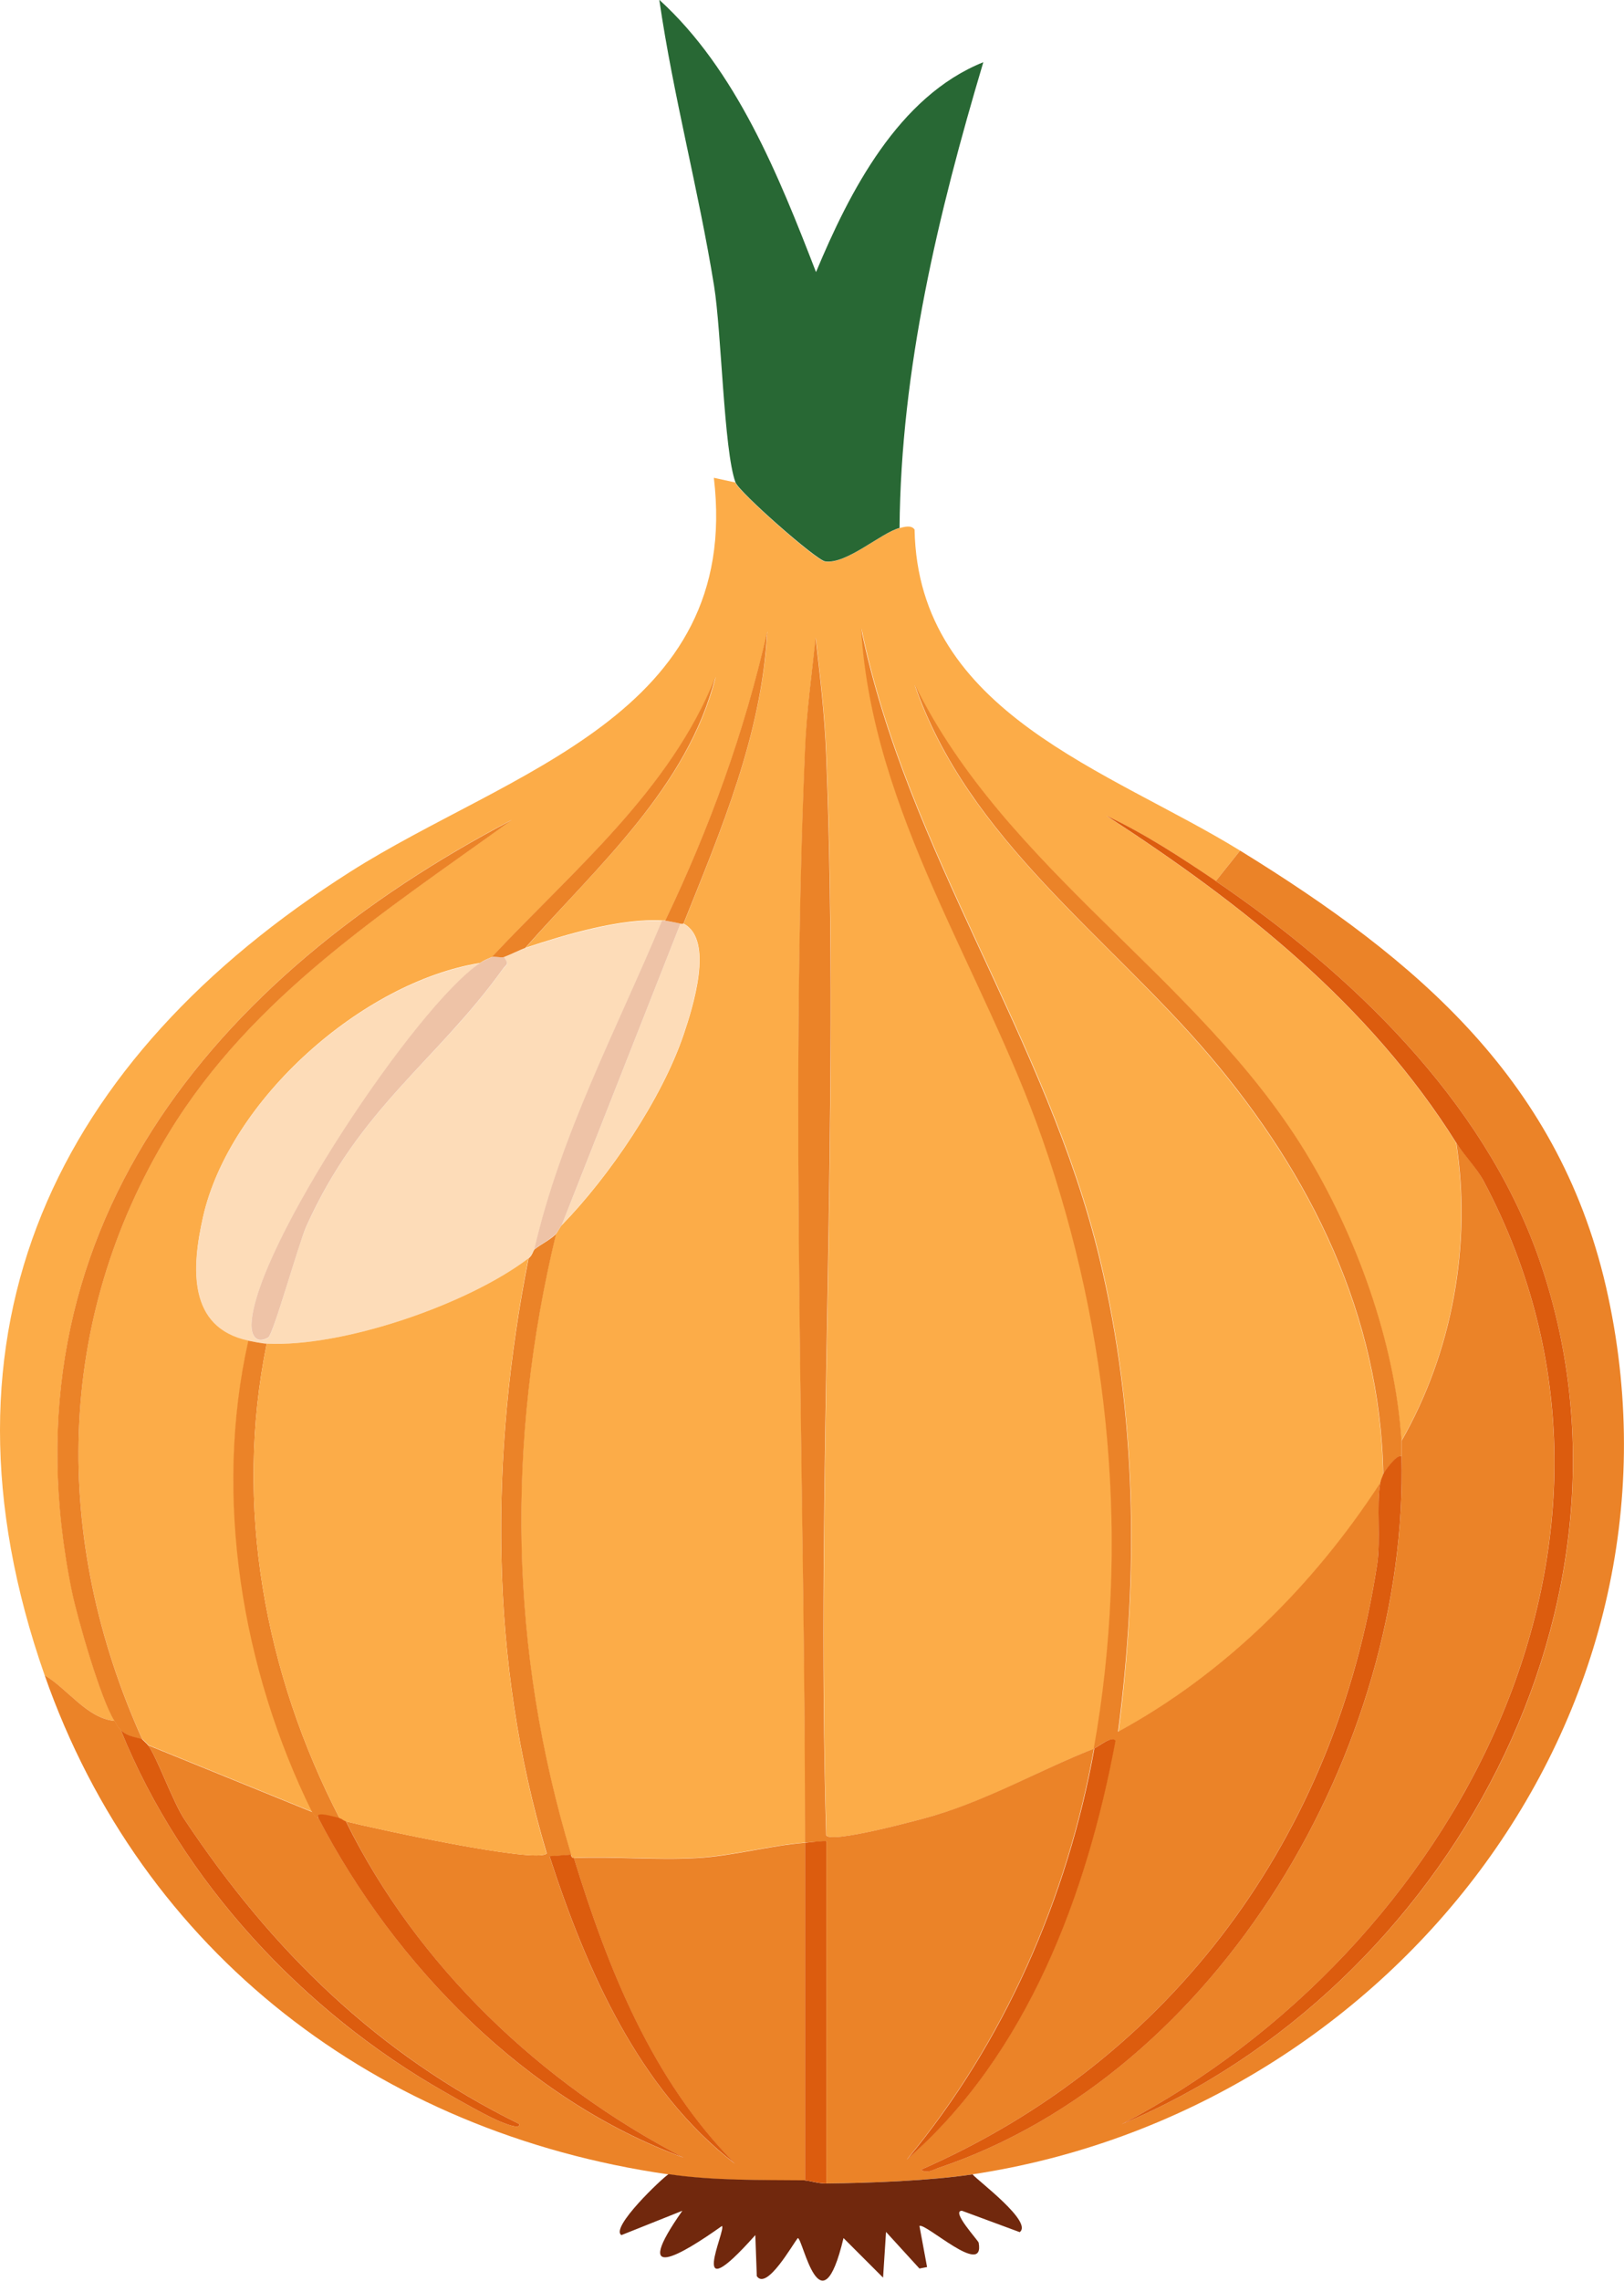 <?xml version="1.0" encoding="UTF-8"?>
<svg viewBox="0 0 76.78 107.79" xmlns="http://www.w3.org/2000/svg">
  <defs>
    <style>
      .cls-1 { fill: #286834; }
      .cls-2 { fill: #fcac48; }
      .cls-3 { fill: #dc5c0e; }
      .cls-4 { fill: #eb8328; }
      .cls-5 { fill: #eec3a7; }
      .cls-6 { fill: #71280d; }
      .cls-7 { fill: #fddcb8; }
    </style>
  </defs>
  <g>
    <path class="cls-2" d="M34.76,22.8c.17.46,3.82,3.68,4.24,3.74,1.01.15,2.64-1.35,3.52-1.58.2-.05.57-.17.72.07.16,8.68,9.21,11.36,15.39,15.17l-1.15,1.44c-1.64-1.12-3.37-2.25-5.18-3.09,6.44,4.18,12.42,8.9,16.54,15.46.74,4.81-.18,9.89-2.59,14.09-.29-4.63-2.17-9.8-4.6-13.74-5.06-8.21-14.11-13.26-18.41-22,2.49,7.28,9.15,11.89,13.95,17.55,4.77,5.62,8.07,12.26,8.2,19.78-.05.16-.1.21-.14.43-3.13,4.8-7.31,8.97-12.37,11.72.96-7.41.87-15-.86-22.29-2.49-10.46-9.12-19.28-11.29-29.84.53,8.72,5.74,16.07,8.56,24.09,3.23,9.21,4.16,19.19,2.44,28.84-2.53,1-4.88,2.37-7.55,3.16-.67.2-4.93,1.35-5.11.93-.5-16.9.67-34.2,0-51.06-.07-1.84-.29-3.71-.5-5.54-.19,1.73-.43,3.51-.5,5.25-.72,16.85,0,34.74,0,51.7-1.6.12-3.43.62-5.11.72-1.93.11-3.89-.08-5.82,0,0,0-.08.06-.14-.14-2.93-9.69-3.09-19.5-.72-29.34.07-.07.21-.36.29-.43,2.24-2.3,4.72-5.95,5.75-8.99.43-1.27,1.46-4.49,0-5.25,1.78-4.44,3.7-8.94,3.96-13.81-1.07,4.75-2.72,9.29-4.82,13.66-.05,0-.1,0-.14,0-1.96-.12-4.61.67-6.47,1.29,3.42-3.89,7.68-7.6,8.99-12.8-2.14,5.36-6.72,9.12-10.57,13.23-.2.09-.39.16-.58.29-5.57.9-11.85,6.48-13.09,12.01-.53,2.37-.73,5.21,2.16,5.82-1.66,7.38-.31,15.55,3.02,22.29l-7.77-3.16c-.06-.08-.2-.21-.29-.29-4.25-9.44-4.16-19.77,1.29-28.69,3.94-6.45,10.21-10.43,16.18-14.74C10.06,46.16-.08,58.29,3.41,75.22c.25,1.23,1.38,5.17,2.01,6.11-1.28-.11-2.25-1.53-3.31-2.16-5.72-16.33.55-29.14,14.45-37.97,7.49-4.76,18.52-7.4,17.19-18.62l1.01.22Z"/>
    <path class="cls-4" d="M65.25,70.11c-.18,1.02.03,2.67-.14,3.81-1.96,12.81-9.65,23.4-21.57,28.62.27.19.54.01.79-.07,13.35-4.49,22.3-19.95,21.93-33.65,0-.2,0-.57,0-.72,2.41-4.21,3.33-9.28,2.59-14.09.35.55.97,1.18,1.29,1.8,9.02,16.99-1.37,36.35-17.11,44.58,15.36-6.42,25.46-24.7,19.7-40.99-2.63-7.44-8.87-13.42-15.25-17.76l1.15-1.44c8.38,5.16,15.23,10.93,17.4,21.07,4.29,19.99-10.43,38.53-30.06,41.49-2.01.3-4.85.41-6.9.43v-16.18s-.87.06-1.01.07c0-16.96-.72-34.86,0-51.7.07-1.74.32-3.52.5-5.25.21,1.83.43,3.7.5,5.54.67,16.86-.5,34.15,0,51.06.18.42,4.44-.73,5.11-.93,2.67-.8,5.02-2.16,7.55-3.16-1.26,7.05-4.28,13.93-8.85,19.42,5.68-4.95,8.5-12.52,9.85-19.78-.18-.26-.79.27-1.01.36,1.72-9.64.79-19.63-2.44-28.84-2.81-8.02-8.03-15.37-8.56-24.09,2.17,10.56,8.8,19.39,11.29,29.84,1.74,7.29,1.83,14.88.86,22.29,5.06-2.75,9.24-6.92,12.37-11.72Z"/>
    <path class="cls-4" d="M26.99,87.66l-1.01.07c1.73,5.33,4.22,11.03,8.77,14.53-3.95-3.99-6-9.21-7.62-14.45,1.93-.08,3.9.11,5.82,0,1.68-.09,3.51-.6,5.11-.72v15.96c-2.14-.02-4.33.02-6.47-.29-13.72-1.98-24.88-10.45-29.48-23.59,1.06.62,2.02,2.05,3.31,2.16.11.16.12.27.29.43,2.88,7.14,8.65,13.34,15.32,17.11.68.39,2.07,1.19,2.73,1.44.06.02.85.36.79.07-6.7-3.31-11.71-8.21-15.82-14.38-.55-.83-1.33-3.01-1.73-3.52l7.77,3.16c.14.29.28.27.29.29,3.64,6.99,9.87,13.35,17.26,16.04-6.74-3.5-12.59-9.04-15.96-15.89,1.17.3,9.08,2.03,9.49,1.51-2.73-9.12-2.7-18.83-.86-28.12.19-.14.21-.37.29-.43.28-.23.7-.42,1.01-.72-2.37,9.84-2.21,19.65.72,29.34Z"/>
    <path class="cls-1" d="M42.53,24.95c-.88.23-2.51,1.73-3.52,1.58-.42-.06-4.08-3.28-4.24-3.74-.55-1.51-.66-7.13-1.01-9.28-.73-4.53-1.93-8.97-2.59-13.52,3.64,3.31,5.65,8.32,7.41,12.87,1.58-3.79,3.89-8.31,7.91-9.92-2.13,7.14-3.9,14.5-3.96,22Z"/>
    <path class="cls-6" d="M38.07,103.05c.19,0,.61.15,1.01.14,2.06-.02,4.9-.13,6.9-.43.25.3,2.87,2.25,2.23,2.73l-2.73-1.01c-.54,0,.77,1.4.79,1.51.3,1.67-2.53-.97-2.8-.79l.36,1.94-.36.07-1.58-1.73-.14,2.16-1.87-1.87c-1.08,4.52-1.92.01-2.16,0-.25.3-1.47,2.49-1.94,1.8l-.07-1.94c-3.35,3.76-1.34-.31-1.58-.43-1.9,1.35-4.35,2.81-1.87-.72l-2.88,1.15c-.55-.34,1.92-2.69,2.23-2.88,2.14.31,4.34.27,6.47.29Z"/>
    <path class="cls-7" d="M31.31,43.51c-2.14,5.13-4.78,10.07-6.04,15.53-.08.06-.1.29-.29.43-2.87,2.18-8.77,4.21-12.37,4.03-.17,0-.67-.1-.86-.14-2.89-.61-2.69-3.46-2.16-5.82,1.24-5.53,7.52-11.11,13.09-12.01-3.01,2.05-10.63,13.43-10.79,17.04-.02.53.21.98.79.65.24-.14,1.43-4.44,1.8-5.25,2.52-5.62,6.12-7.77,9.28-12.15.19-.26.34-.2.07-.58.32-.12.79-.36,1.01-.43,1.86-.62,4.52-1.41,6.47-1.29Z"/>
    <path class="cls-3" d="M57.48,41.64c6.38,4.34,12.62,10.32,15.25,17.76,5.75,16.28-4.34,34.57-19.7,40.99,15.74-8.24,26.14-27.59,17.11-44.58-.33-.62-.95-1.24-1.29-1.8-4.12-6.56-10.1-11.28-16.54-15.46,1.8.84,3.54,1.98,5.18,3.09Z"/>
    <path class="cls-4" d="M6.71,82.19s-.66-.09-1.01-.43c-.17-.16-.18-.27-.29-.43-.63-.95-1.76-4.88-2.01-6.11C-.08,58.29,10.06,46.16,24.19,38.76c-5.97,4.31-12.24,8.29-16.18,14.74-5.45,8.92-5.54,19.25-1.29,28.69Z"/>
    <path class="cls-4" d="M66.26,68.1c0,.15,0,.52,0,.72-.26-.08-.83.78-.86.86-.13-7.52-3.43-14.16-8.2-19.78-4.8-5.65-11.46-10.26-13.95-17.55,4.3,8.74,13.35,13.8,18.41,22,2.43,3.94,4.31,9.1,4.6,13.74Z"/>
    <path class="cls-3" d="M66.26,68.82c.36,13.71-8.58,29.17-21.93,33.65-.25.09-.52.26-.79.07,11.92-5.22,19.62-15.81,21.57-28.62.17-1.14-.04-2.79.14-3.81.04-.23.09-.27.14-.43.03-.09.61-.95.86-.86Z"/>
    <path class="cls-7" d="M26.56,57.89l5.61-14.24s.11-.02.14,0c1.46.76.43,3.98,0,5.25-1.03,3.04-3.51,6.69-5.75,8.99Z"/>
    <path class="cls-4" d="M12.61,63.5c-1.56,7.65-.1,15.58,3.45,22.44-.35-.08-1.18-.35-1.01,0,0-.02-.15,0-.29-.29-3.33-6.74-4.68-14.91-3.02-22.29.19.04.69.14.86.14Z"/>
    <path class="cls-5" d="M23.83,45.23c.26.38.12.31-.07.58-3.16,4.38-6.76,6.54-9.28,12.15-.36.81-1.56,5.11-1.8,5.25-.58.33-.81-.12-.79-.65.16-3.61,7.77-15,10.79-17.04.18-.12.38-.2.58-.29.12-.05.44.05.58,0Z"/>
    <path class="cls-3" d="M6.71,82.19c.08.08.23.21.29.29.4.51,1.18,2.7,1.73,3.52,4.11,6.17,9.12,11.08,15.82,14.38.06.29-.73-.05-.79-.07-.66-.25-2.05-1.05-2.73-1.44-6.67-3.78-12.44-9.97-15.32-17.11.35.34.97.39,1.01.43Z"/>
    <path class="cls-5" d="M32.17,43.65l-5.61,14.24c-.07.08-.22.36-.29.43-.31.3-.73.49-1.01.72,1.26-5.46,3.9-10.4,6.04-15.53.05,0,.1,0,.14,0,.04,0,.68.13.72.14Z"/>
    <path class="cls-3" d="M26.99,87.66c.06.2.14.13.14.14,1.62,5.24,3.68,10.47,7.62,14.45-4.55-3.49-7.04-9.2-8.77-14.53l1.01-.07Z"/>
    <path class="cls-4" d="M24.84,44.8c-.22.07-.69.31-1.01.43-.14.05-.46-.05-.58,0,3.85-4.11,8.43-7.87,10.57-13.23-1.31,5.2-5.56,8.92-8.99,12.8Z"/>
    <path class="cls-4" d="M32.31,43.65s-.1.02-.14,0c-.03-.01-.68-.14-.72-.14,2.1-4.38,3.75-8.92,4.82-13.66-.25,4.86-2.18,9.37-3.96,13.81Z"/>
    <path class="cls-3" d="M51.73,82.63c.22-.09.83-.62,1.01-.36-1.35,7.25-4.17,14.83-9.85,19.78,4.57-5.49,7.59-12.37,8.85-19.42Z"/>
    <path class="cls-3" d="M39.07,103.19c-.4,0-.81-.14-1.01-.14v-15.96c.14-.01.98-.12,1.01-.07v16.18Z"/>
    <path class="cls-2" d="M16.35,86.08c-.13-.03-.16-.11-.29-.14-3.55-6.86-5.01-14.78-3.45-22.44,3.6.18,9.5-1.85,12.37-4.03-1.83,9.29-1.86,19,.86,28.12-.42.52-8.32-1.21-9.49-1.51Z"/>
    <path class="cls-3" d="M16.06,85.93c.13.03.16.11.29.14,3.38,6.85,9.23,12.4,15.96,15.89-7.38-2.69-13.62-9.04-17.26-16.04-.18-.35.66-.08,1.01,0Z"/>
  </g>
</svg>